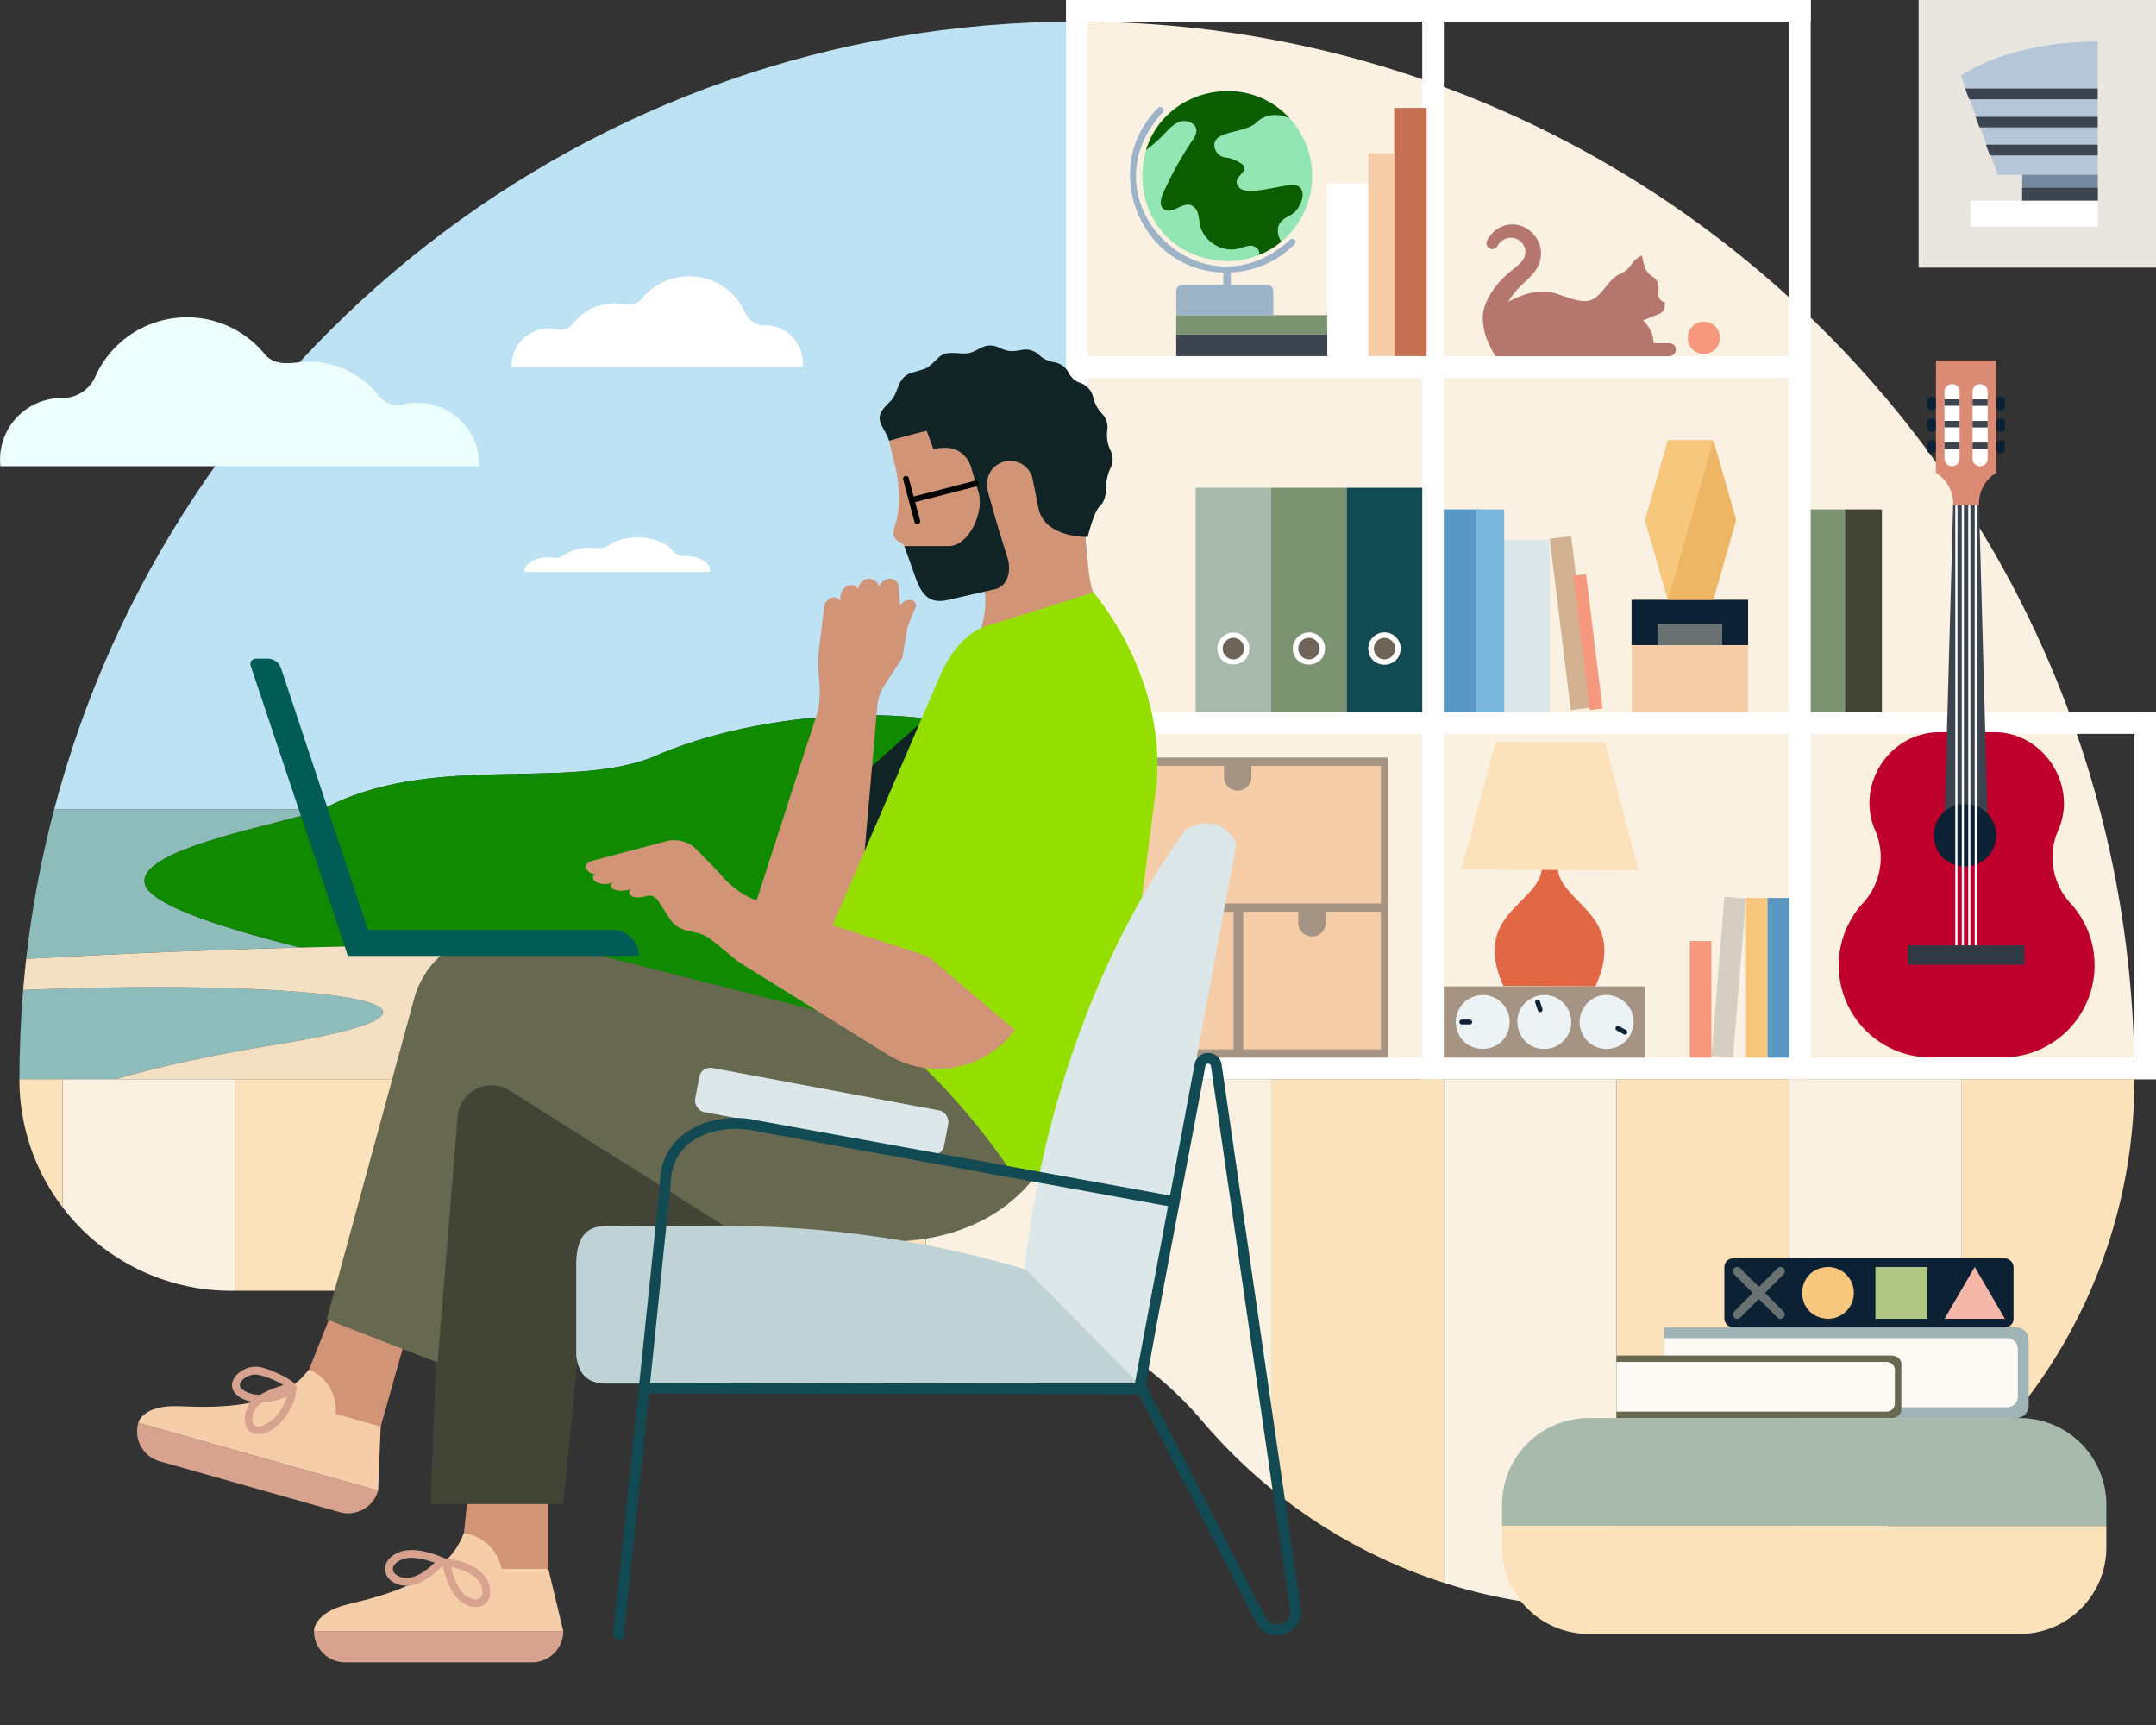 <svg id="hero-learning-home" xmlns="http://www.w3.org/2000/svg" width="850" height="680" viewBox="0 0 850 680">
    <rect x="0" y="0" width="850" height="680" fill="#333333" stroke="none"/>
    <g>
        <path d="M424.575,8.509c230.256,0,416.916,186.66,416.916,416.916H424.575Z" style="fill: #fbf1e2"/>
        <g>
            <path d="M127.148,319.069c42.009-22.775,95.185-7.22,129.716-20.427,42.682-19.237,111.264-22.79,141.455-5.811,0,0-.043,12.575-.4,26.238h26.652V8.509c-193.5,0-356.2,131.823-403.221,310.56Z"
                  style="fill: #BDE2F4"/>
            <path d="M9.127,390.266q-1.452,17.389-1.469,35.159H45.516c16.43-4.737,37-9.376,62.772-13.552C203.471,396.449,126.2,385.482,9.127,390.266Z"
                  style="fill: #8ebcbb"/>
            <path d="M57.007,348c-1.949-13.661,52.81-22.755,70.141-28.929H21.354a415.237,415.237,0,0,0-11.027,58.937c40.985-2.342,78.651-3.725,108.089-4.494C83.155,364.719,58.118,355.788,57.007,348Z"
                  style="fill: #8ebcbb"/>
            <path d="M395.239,352.868l-34.478,64.049s-40.012-5.541-90.99-13.909c1.448,8.933-8.741,17.229-30.347,20.63-3.736.587-7.311,1.184-10.762,1.787H424.575V319.069H397.923C397.532,334.215,396.759,350.7,395.239,352.868Z"
                  style="fill: #108a00"/>
            <path d="M57.007,348c1.111,7.79,26.148,16.721,61.409,25.514,29.272-.764,50.41-.92,58.561-.806,59.884.844,90.532,16.351,92.794,30.3,50.978,8.368,90.99,13.909,90.99,13.909l34.478-64.049c2.53-1.486,3.191-56.9,3.08-60.037-30.382-17.1-99.283-13.258-141.455,5.812-34.525,13.205-87.715-2.347-129.716,20.427C109.817,325.243,55.058,334.337,57.007,348Z"
                  style="fill: #108a00"/>
            <path d="M269.771,403.008c-2.262-13.951-32.91-29.458-92.794-30.3-8.151-.114-29.289.042-58.561.806-29.438.769-67.1,2.152-108.089,4.494q-.69,6.1-1.2,12.26c117.071-4.784,194.344,6.183,99.161,21.607-25.77,4.176-46.342,8.815-62.772,13.552H228.662c3.451-.6,7.026-1.2,10.762-1.787C261.03,420.237,271.219,411.941,269.771,403.008Z"
                  style="fill: #f3dfc1"/>
        </g>
        <g>
            <path d="M773.423,425.425V579.518a207.908,207.908,0,0,0,68.068-154.093Z" style="fill: #fce2ba"/>
            <path d="M705.355,425.425V620.989a208.434,208.434,0,0,0,68.068-41.471V425.425Z" style="fill: #fbf1e2"/>
            <path d="M637.287,633.83a207.849,207.849,0,0,0,68.068-12.841V425.425H637.287Z" style="fill: #fce2ba"/>
            <path d="M569.219,425.425v198.5a208.229,208.229,0,0,0,68.068,9.909V425.425Z" style="fill: #fbf1e2"/>
            <path d="M501.151,425.425V586.848a207.989,207.989,0,0,0,68.068,37.073v-198.5Z" style="fill: #fce2ba"/>
            <path d="M433.083,425.425V526.9a145.8,145.8,0,0,1,41.046,33.437,209.767,209.767,0,0,0,27.022,26.512V425.425Z"
                  style="fill: #fbf1e2"/>
            <path d="M365.015,425.425v83.419A146.917,146.917,0,0,1,433.083,526.9V425.425Z" style="fill: #fbf1e2"/>
            <path d="M296.947,425.425v83.384h65.489c.861,0,1.72.02,2.579.035V425.425Z" style="fill: #fce2ba"/>
            <rect x="228.879" y="425.425" width="68.068" height="83.383" style="fill: #fbf1e2"/>
            <rect x="160.811" y="425.425" width="68.068" height="83.383" style="fill: #fce2ba"/>
            <rect x="92.743" y="425.425" width="68.068" height="83.383" style="fill: #fce2ba"/>
            <path d="M24.675,425.425V475.9a83.426,83.426,0,0,0,68.068,32.905V425.425Z" style="fill: #fbf1e2"/>
            <path d="M7.658,425.425h0A83.007,83.007,0,0,0,24.675,475.9V425.425Z" style="fill: #fce2ba"/>
        </g>
        <g>
            <rect x="756.406" width="93.594" height="105.506" style="fill: #e9e5df"/>
            <path d="M827.027,16.407V79.129H798.1V68.919H787.692c-4.643-12.676-9.972-26.429-14.614-39.094C773.078,29.825,791.152,16.407,827.027,16.407Z"
                  style="fill: #b4c6d8"/>
            <rect x="797.247" y="68.919" width="29.78" height="10.21" style="fill: #74899f"/>
            <polygon points="827.007 57.007 827.007 61.261 784.52 61.261 782.926 57.007 827.007 57.007"
                     style="fill: #3b444f"/>
            <polygon points="827.007 46.055 827.007 50.2 780.432 50.2 778.828 46.055 827.007 46.055"
                     style="fill: #3b444f"/>
            <polygon points="827.007 34.885 827.007 39.139 776.334 39.139 774.73 34.885 827.007 34.885"
                     style="fill: #3b444f"/>
            <rect x="797.247" y="74.024" width="29.78" height="5.105" style="fill: #3b444f"/>
            <rect x="776.827" y="79.129" width="50.2" height="10.21" style="fill: #fff"/>
        </g>
        <g>
            <g>
                <rect x="420.32" y="416.917" width="429.68" height="8.509" style="fill: #fff"/>
                <rect x="420.32" y="280.781" width="429.68" height="8.509" style="fill: #fff"/>
                <rect x="420.32" y="140.39" width="293.544" height="8.509" style="fill: #fff"/>
                <rect x="420.32" width="293.544" height="8.509" style="fill: #fff"/>
            </g>
            <g>
                <rect x="211.862" y="208.458" width="425.425" height="8.509"
                      transform="translate(637.287 -211.862) rotate(90)" style="fill: #fff"/>
                <rect x="352.252" y="208.458" width="425.425" height="8.509"
                      transform="translate(777.678 -352.252) rotate(90)" style="fill: #fff"/>
                <rect x="496.897" y="208.458" width="425.425" height="8.509"
                      transform="translate(922.322 -496.897) rotate(90)" style="fill: #fff"/>
                <rect x="773.423" y="348.849" width="144.645" height="8.509"
                      transform="translate(1198.849 -492.643) rotate(90)" style="fill: #fff"/>
            </g>
        </g>
        <g>
            <g>
                <rect x="549.65" y="42.543" width="12.763" height="97.848"
                      transform="translate(1112.062 182.933) rotate(180)" style="fill: #c66f53"/>
                <rect x="523.273" y="72.322" width="20.42" height="68.068"
                      transform="translate(1066.967 212.713) rotate(180)" style="fill: #fff"/>
                <rect x="539.439" y="60.41" width="10.21" height="79.98"
                      transform="translate(1089.089 200.801) rotate(180)" style="fill: #f5cea9"/>
            </g>
            <g>
                <rect x="569.219" y="200.801" width="14.464" height="79.98" style="fill: #5998c5"/>
                <rect x="590.49" y="212.713" width="20.42" height="68.068" style="fill: #dbe7e9"/>
                <rect x="581.982" y="200.801" width="11.061" height="79.98" style="fill: #7cb8dd"/>
                <rect x="615.09" y="211.597" width="8.509" height="68.068"
                      transform="translate(-25.318 77.31) rotate(-7)" style="fill: #d3b291"/>
                <rect x="623.504" y="226.417" width="5.055" height="53.385"
                      transform="translate(-26.18 78.181) rotate(-7)" style="fill: #f5987e"/>
            </g>
            <g>
                <rect x="463.714" y="131.882" width="59.56" height="8.509"
                      transform="translate(986.987 272.272) rotate(180)" style="fill: #3b444f"/>
                <rect x="463.714" y="124.224" width="59.56" height="7.658"
                      transform="translate(986.987 256.106) rotate(180)" style="fill: #7b9370"/>
            </g>
            <g>
                <rect x="643.243" y="236.442" width="45.946" height="17.868"
                      transform="translate(1332.432 490.752) rotate(180)" style="fill: #0d2135"/>
                <rect x="653.453" y="245.896" width="25.526" height="8.509"
                      transform="translate(1332.432 500.3) rotate(180)" style="fill: #697171"/>
                <path d="M675.528,173.574H657.566l-8.981,31.434,8.981,31.434h17.962l8.982-31.434Z"
                      style="fill: #edb665"/>
                <polygon
                        points="657.566 173.574 648.585 205.008 657.566 236.442 657.582 236.442 675.479 173.574 657.566 173.574"
                        style="fill: #f8c77e"/>
            </g>
            <g>
                <path d="M825.782,380.533a36.314,36.314,0,0,1-36.314,36.314H761.239a36.308,36.308,0,0,1-26.287-61.359,26.707,26.707,0,0,0,4.291-28.238c-7.771-18.058,5.853-38.754,25.608-38.615h21.006c19.577-.321,33.471,20.792,25.607,38.615a26.671,26.671,0,0,0,4.475,28.442A36.14,36.14,0,0,1,825.782,380.533Z"
                      style="fill: #BF002C"/>
                <path d="M810.613,327.139c-.019.039-.038.088-.057.127.019-.039.029-.088.048-.127Z"
                      style="fill: #b57865"/>
                <path d="M738.334,327.344c-.019-.039-.039-.087-.058-.126h.01C738.305,327.257,738.315,327.305,738.334,327.344Z"
                      style="fill: #b57865"/>
                <polygon points="783.634 323.323 766.617 323.323 770.02 199.099 780.23 199.099 783.634 323.323"
                         style="fill: #3b444f"/>
                <path d="M787.037,329.279A12.338,12.338,0,0,1,774.7,341.617c-16.366-.65-16.361-24.028,0-24.675A12.338,12.338,0,0,1,787.037,329.279Z"
                      style="fill: #0d2135"/>
                <rect x="752.152" y="372.673" width="45.946" height="7.656" style="fill: #303a45"/>
                <g>
                    <path d="M787.037,142.092l-.05,44.344A14.014,14.014,0,0,0,780.23,199.1H770.02a14.148,14.148,0,0,0-6.807-12.688l.048-44.319Z"
                          style="fill: #db8a73"/>
                    <g>
                        <path d="M780.764,151.451a2.888,2.888,0,0,0-3.086,2.87v26.593a2.98,2.98,0,0,0,5.956,0V154.321A2.87,2.87,0,0,0,780.764,151.451Z"
                              style="fill: #fff"/>
                        <rect x="787.037" y="173.574" width="3.403" height="5.105" rx="1.17"
                              transform="translate(1577.477 352.254) rotate(-180)" style="fill: #0d2135"/>
                        <rect x="777.678" y="174.425" width="5.956" height="2.552"
                              transform="matrix(-1, 0, 0, -1, 1561.305, 351.431)" style="fill: #3b444f"/>
                        <rect x="787.037" y="165.065" width="3.403" height="5.105" rx="1.17"
                              transform="translate(1577.477 335.237) rotate(-180)" style="fill: #0d2135"/>
                        <rect x="777.678" y="165.916" width="5.956" height="2.552"
                              transform="matrix(-1, 0, 0, -1, 1561.305, 334.414)" style="fill: #3b444f"/>
                        <rect x="787.037" y="156.557" width="3.403" height="5.105" rx="1.17"
                              transform="translate(1577.477 318.219) rotate(-180)" style="fill: #0d2135"/>
                        <rect x="777.678" y="157.408" width="5.956" height="2.552"
                              transform="matrix(-1, 0, 0, -1, 1561.305, 317.397)" style="fill: #3b444f"/>
                    </g>
                    <g>
                        <path d="M769.486,151.451a2.89,2.89,0,0,1,3.087,2.87v26.593a2.979,2.979,0,0,1-5.955,0V154.321A2.87,2.87,0,0,1,769.486,151.451Z"
                              style="fill: #fff"/>
                        <rect x="759.81" y="173.574" width="3.403" height="5.105" rx="1.17" style="fill: #0d2135"/>
                        <rect x="766.617" y="174.425" width="5.956" height="2.552" style="fill: #3b444f"/>
                        <rect x="759.81" y="165.065" width="3.403" height="5.105" rx="1.17" style="fill: #0d2135"/>
                        <rect x="766.617" y="165.916" width="5.956" height="2.552" style="fill: #3b444f"/>
                        <rect x="759.81" y="156.557" width="3.403" height="5.105" rx="1.17" style="fill: #0d2135"/>
                        <rect x="766.617" y="157.408" width="5.956" height="2.552" style="fill: #3b444f"/>
                    </g>
                </g>
                <g>
                    <rect x="770.871" y="199.099" width="0.851" height="173.574" style="fill: #fff"/>
                    <rect x="773.423" y="199.099" width="0.851" height="173.574" style="fill: #fff"/>
                    <rect x="775.976" y="199.099" width="0.851" height="173.574" style="fill: #fff"/>
                    <rect x="778.529" y="199.099" width="0.851" height="173.574" style="fill: #fff"/>
                </g>
            </g>
            <g>
                <g>
                    <rect x="471.371" y="192.292" width="29.78" height="88.488" style="fill: #a8baac"/>
                    <g>
                        <path d="M492.643,255.681a6.381,6.381,0,0,1-6.382,6.381c-8.447-.292-8.445-12.472,0-12.763A6.382,6.382,0,0,1,492.643,255.681Z"
                              style="fill: #6e6558"/>
                        <path d="M486.261,251.426a4.255,4.255,0,0,1,0,8.509,4.255,4.255,0,0,1,0-8.509m0-2.127a6.381,6.381,0,0,0-6.381,6.382c.292,8.447,12.472,8.445,12.763,0a6.382,6.382,0,0,0-6.382-6.382Z"
                              style="fill: #fff"/>
                    </g>
                </g>
                <g>
                    <rect x="501.151" y="192.292" width="29.78" height="88.488" style="fill: #7b9370"/>
                    <g>
                        <path d="M522.422,255.681a6.381,6.381,0,0,1-6.381,6.381c-8.447-.292-8.445-12.472,0-12.763A6.381,6.381,0,0,1,522.422,255.681Z"
                              style="fill: #6e6558"/>
                        <path d="M516.041,251.426a4.255,4.255,0,0,1,0,8.509,4.255,4.255,0,0,1,0-8.509m0-2.127a6.381,6.381,0,0,0-6.381,6.382c.291,8.447,12.472,8.445,12.762,0a6.381,6.381,0,0,0-6.381-6.382Z"
                              style="fill: #fff"/>
                    </g>
                </g>
                <g>
                    <rect x="530.931" y="192.292" width="29.78" height="88.488" style="fill: #124a53"/>
                    <g>
                        <path d="M552.2,255.681a6.381,6.381,0,0,1-6.381,6.381c-8.448-.292-8.445-12.472,0-12.763A6.381,6.381,0,0,1,552.2,255.681Z"
                              style="fill: #6e6558"/>
                        <path d="M545.821,251.426a4.255,4.255,0,0,1,0,8.509,4.255,4.255,0,0,1,0-8.509m0-2.127a6.382,6.382,0,0,0-6.382,6.382c.292,8.447,12.473,8.445,12.763,0a6.381,6.381,0,0,0-6.381-6.382Z"
                              style="fill: #fff"/>
                    </g>
                </g>
            </g>
            <rect x="713.864" y="200.801" width="14.464" height="79.98" style="fill: #7b9370"/>
            <rect x="688.338" y="353.954" width="8.509" height="62.963" style="fill: #f8c77e"/>
            <rect x="677.291" y="353.713" width="8.509" height="62.963"
                  transform="translate(33.476 -53.992) rotate(4.651)" style="fill: #d6cec2"/>
            <rect x="666.216" y="370.971" width="8.509" height="45.946" style="fill: #f5987e"/>
            <rect x="696.847" y="353.954" width="8.509" height="62.963" style="fill: #5998c5"/>
            <rect x="727.477" y="200.801" width="14.464" height="79.98" style="fill: #424435"/>
            <g>
                <rect x="428.829" y="298.649" width="118.268" height="118.268" style="fill: #a59384"/>
                <path d="M464.635,359.41v4.34a5.425,5.425,0,1,1-10.85,0v-4.34h-21.7v54.252h54.251V359.41Z"
                      style="fill: #f5cea9;fill-rule: evenodd"/>
                <path d="M522.684,359.41v4.34a5.425,5.425,0,1,1-10.85,0v-4.34h-21.7v54.252h54.252V359.41Z"
                      style="fill: #f5cea9;fill-rule: evenodd"/>
                <path d="M493.388,301.9v4.34a5.425,5.425,0,1,1-10.85,0V301.9H432.084v54.251h112.3V301.9Z"
                      style="fill: #f5cea9;fill-rule: evenodd"/>
            </g>
            <g>
                <polygon points="645.93 343.058 576.103 342.792 589.655 292.463 632.761 292.627 645.93 343.058"
                         style="fill: #fce2ba"/>
                <path d="M628.986,388.839,592.7,388.7c-12.614-28.117,13.22-32.129,15.133-45.79l6.361.024C616.011,356.61,641.814,360.82,628.986,388.839Z"
                      style="fill: #e16745"/>
            </g>
            <g>
                <polygon
                        points="648.425 388.839 569.219 388.839 569.219 416.917 648.425 416.917 648.425 388.839 648.425 388.839"
                        style="fill: #a59384;fill-rule: evenodd"/>
                <path d="M584.556,392.24A10.643,10.643,0,0,1,595.2,402.877c-.576,14.113-20.7,14.113-21.276,0A10.642,10.642,0,0,1,584.556,392.24Z"
                      style="fill: #edf3f4;fill-rule: evenodd"/>
                <path d="M580.388,402.877a.958.958,0,0,0-.952-.952h-3.172a.952.952,0,0,0,0,1.9h3.172a.955.955,0,0,0,.952-.952Z"
                      style="fill: #0d2135;fill-rule: evenodd"/>
                <path d="M628.216,412.172a10.643,10.643,0,0,1-4.124-14.468c7.365-12.053,24.948-2.264,18.591,10.345a10.644,10.644,0,0,1-14.467,4.123Z"
                      style="fill: #edf3f4;fill-rule: evenodd"/>
                <path d="M637.029,404.9a.958.958,0,0,0,.368,1.294l2.773,1.543a.951.951,0,1,0,.925-1.663c-.791-.442-1.979-1.1-2.771-1.544a.959.959,0,0,0-1.295.37Z"
                      style="fill: #0d2135;fill-rule: evenodd"/>
                <path d="M618.908,399.5a10.641,10.641,0,0,1-6.706,13.466c-13.564,3.939-19.956-15.144-6.76-20.172a10.641,10.641,0,0,1,13.466,6.706Z"
                      style="fill: #edf3f4;fill-rule: evenodd"/>
                <path d="M607.5,398.927a.959.959,0,0,0,.6-1.206c-.288-.86-.721-2.147-1.008-3.008a.952.952,0,1,0-1.805.606l1.007,3.007a.961.961,0,0,0,1.206.6Z"
                      style="fill: #0d2135;fill-rule: evenodd"/>
            </g>
            <g>
                <path d="M466.084,112.312h33.547A2.371,2.371,0,0,1,502,114.683v9.541a0,0,0,0,1,0,0H463.714a0,0,0,0,1,0,0v-9.541A2.371,2.371,0,0,1,466.084,112.312Z"
                      style="fill: #9db3c8"/>
                <path d="M510.385,94.517a1.275,1.275,0,0,0-1.805,0C473.905,126.427,426.5,78.978,458.4,44.335a1.276,1.276,0,0,0-1.805-1.8c-23.534,23.394-7.149,64.086,25.676,64.885v5.262h2.971V107.4a37.887,37.887,0,0,0,25.144-11.082A1.274,1.274,0,0,0,510.385,94.517Z"
                      style="fill: #9db3c8"/>
                <g>
                    <path d="M517.317,69.4A33.562,33.562,0,0,0,483.755,35.84c-44.52,1.768-44.507,65.364,0,67.125A33.563,33.563,0,0,0,517.317,69.4Z"
                          style="fill: #91e6b3"/>
                    <path d="M458.76,53.045c1.959-2.039,3.913-4.328,6.624-5.13s6.331.826,6.324,3.654a6.933,6.933,0,0,1-1.55,3.664A141.084,141.084,0,0,0,458.606,76.05c-.921,2.05-1.659,4.8.043,6.266,3.353,2.611,7.305-2.673,10.841-1.467a4.88,4.88,0,0,1,2.812,3.394c.434,1.464.486,3.014.816,4.505,1.426,6.452,8.752,10.932,15.145,9.261a25.894,25.894,0,0,1,4.2-1.108c2.133-.3,4.6,1.358,3.84,3.631a33.537,33.537,0,0,0,8.839-5.26c-1.516-2.437-2-5.623-.2-7.764,1.939-2.313,4.718-2.489,6.429-4.975,3.385-4.92,2.416-8.393,0-9.36-4.254-1.7-23.658,6.641-23.823-1.7-.032-1.583,3.315-3.749,3.092-5.318-.239-1.689-4.385-3.686-7.3-4.035a5.085,5.085,0,0,1-4.586-4.615c-.376-6.294,11.869-4.667,16.7-9.317,3.594-3.457,8.62-3.527,12.932-1.585C491.248,27.739,459.269,35,451.789,59.163A55.318,55.318,0,0,0,458.76,53.045Z"
                          style="fill: #0c5c00"/>
                </g>
            </g>
            <rect x="643.243" y="254.404" width="45.946" height="26.376" style="fill: #f5cea9"/>
            <g>
                <path d="M584.535,125.161c.223,5.6,1.681,9.6,5.007,15.261h68.366c3.74-.1,3.733-5.221-.017-5.127H651.91s.367-4.64-4.128-8.98l6.759-2.743c2.282-1.332,1.786-4.452,1.786-4.452s-2.52-.248-2.58-3.563c0,0,.94-4.211-1.726-6.169l-.991-.7c-2.792-2-2.876-4.477-3.713-7.921-4.7,2.029-3.631,5.127-8.951,7.4-4.575,1.957-7.092,9.741-12.4,10.434s-11.988-3.572-16.252-3.572c-3.2,0-6.75-.436-15.1,3.956a28.77,28.77,0,0,1,5.066-6.374c2.869-2.82,6.457-5.609,7.469-9.895,2.252-8.446-5.973-16.419-14.27-13.689A10.95,10.95,0,0,0,586.2,95.05a2.3,2.3,0,0,0,4.144,1.973,6.043,6.043,0,0,1,3.956-3.118c4.184-1.123,8.245,3.073,6.81,7.135-1.045,2.808-3.963,4.388-6.186,6.451C589.869,111.591,584.678,118.8,584.535,125.161Z"
                      style="fill: #b5776d"/>
                <path d="M665.365,133.158a6.382,6.382,0,0,0,6.382,6.382c8.447-.292,8.445-12.473,0-12.763A6.381,6.381,0,0,0,665.365,133.158Z"
                      style="fill: #f5987e"/>
            </g>
        </g>
        <path d="M188.867,183.776c.673-15.75-14.594-28.053-29.8-24.327a9.546,9.546,0,0,1-9.7-3.363,35.13,35.13,0,0,0-27.756-13.549c-6.12.265-13.174,2.4-17.536-3.29a39.619,39.619,0,0,0-66.527,9.259,14.124,14.124,0,0,1-13.078,8.4A24.281,24.281,0,0,0,.162,183.784h188.7Z"
              style="fill: #ECFFFD"/>
        <path d="M201.665,144.64a14.806,14.806,0,0,1,18.12-14.808,5.8,5.8,0,0,0,5.9-2.047,21.354,21.354,0,0,1,16.878-8.247c3.722.161,8.011,1.462,10.664-2a24.081,24.081,0,0,1,40.455,5.636,8.588,8.588,0,0,0,7.953,5.111,14.774,14.774,0,0,1,14.784,16.363H201.669Z"
              style="fill: #fff"/>
        <path d="M206.765,225.474c-.261-3.653,5.654-6.5,11.543-5.641a5.282,5.282,0,0,0,3.758-.78,18.03,18.03,0,0,1,10.752-3.142c2.371.061,5.1.557,6.794-.763a20.641,20.641,0,0,1,11.763-3.286c6.246,0,11.619,2.232,14.008,5.433.9,1.2,2.866,1.957,5.066,1.947,5.584-.05,10.067,2.922,9.418,6.233h-73.1Z"
              style="fill: #fff"/>
        <g>
            <g>
                <g>
                    <g>
                        <polygon points="185.474 579.6 216.184 579.6 216.184 624.588 180.806 624.588 185.474 579.6"
                                 style="fill: #D19477"/>
                        <path d="M136.083,655.3h73.7a12.284,12.284,0,0,0,12.284-12.284H123.8A12.284,12.284,0,0,0,136.083,655.3Z"
                              style="fill: #d7a38f"/>
                        <path d="M222.07,643.014H123.8s-.372-7.337,13.613-10.662c16.308-3.854,38.936-10.275,45.375-27.853,7.622.727,13.442,6.567,14.971,13.947h18.426Z"
                              style="fill: #f5cea9"/>
                        <path d="M193.066,625.447c-2.151-9.795-16.707-11.035-17.955-11.233-.83-.347-9.726-4.542-16.576-2.742-10.107,3.058-8.259,13.212,1.683,13.673,6.335,0,12.368-5.9,14.331-8.018.57,2.751,2.447,10.21,6.629,13.793C186.526,635.733,194.714,633.839,193.066,625.447ZM157.7,621.571c-4.484-1.725-3.433-5.562,1.67-7.143,3.747-1.061,9.124.525,12.007,1.576C168.227,619.118,162.346,623.538,157.7,621.571Zm31.335,8.563c-1.2.7-3.6.387-5.858-1.546-2.967-2.541-4.618-7.887-5.342-10.869,4.338.895,11.276,3.34,12.214,8.3C190.273,627.206,190.44,629.32,189.034,630.134Z"
                              style="fill: #d7a38f"/>
                    </g>
                    <g>
                        <polygon points="131.088 516.637 160.641 524.986 148.41 568.28 114.364 558.661 131.088 516.637"
                                 style="fill: #D19477"/>
                        <path d="M62.976,576.055,133.9,596.093a12.284,12.284,0,0,0,15.161-8.481L54.5,560.894A12.283,12.283,0,0,0,62.976,576.055Z"
                              style="fill: #d7a38f"/>
                        <path d="M149.065,587.612,54.5,560.894s1.637-7.162,16-6.558c16.741.724,40.263.7,51.239-14.469,7.136,2.773,11.149,9.975,10.615,17.492l17.732,5.01Z"
                              style="fill: #f5cea9"/>
                        <path d="M116.871,547.21c.712-2.777-10.883-7.749-14.178-8.232-7.453-1.738-16.436,7.285-7.49,12.175a13.89,13.89,0,0,0,3.819,1.369c-4.46,5.179-3.206,15.28,5.479,12.36C112.066,562.179,116.869,552.534,116.871,547.21Zm-22.14-1.986c.841-2.023,4.281-3.922,7.291-3.248a35.155,35.155,0,0,1,9.748,4.029,43.072,43.072,0,0,0-9.221,3.81,12.114,12.114,0,0,1-6.5-1.721C94.065,546.823,94.566,545.62,94.731,545.224Zm8.115,16.932c-5.232,1.38-3.488-6.8-.413-8.595.357-.248.728-.485,1.1-.717a26.957,26.957,0,0,0,9.7-2.391C111.942,554.27,108.508,560.668,102.846,562.156Z"
                              style="fill: #d7a38f"/>
                    </g>
                    <g>
                        <path d="M391.071,420.542c-12.142,54.987-37.259,63.309-62.614,64.159l-83-.487a13.94,13.94,0,0,0-14.015,13.514l-9.37,95.165H169.745l5.2-138.353c-1.732-25.972,2.428-70.424,2.428-70.424Z"
                              style="fill: #424435;fill-rule: evenodd"/>
                        <path d="M163.288,393.654,128.8,520.108l43.711,17,7.918-96.985a13.382,13.382,0,0,1,20.475-10.232l93.029,58.648,54.584.772c30.42.981,59.009-13.662,68.4-42.613l4.254-45.521-59.134,7.4-155.676-39.62A35.159,35.159,0,0,0,163.288,393.654Z"
                              style="fill: #666850;fill-rule: evenodd"/>
                    </g>
                </g>
                <polygon points="393.535 257.978 327.168 316.687 327.791 361.672 411.403 332.002 393.535 257.978"
                         style="fill: #102325"/>
                <path d="M294.5,374.831a36.763,36.763,0,0,1,1.765-13.585l25.792-79.77c2.589-8.74-.313-16.313.863-25.595l1.955-16.539c.538-3.753,5.072-5.39,6.44-2.127-.623-6.059,4.747-8.422,7.014-5.062.957-5.316,7.5-5.187,8.307-.466.982-4.745,7.392-4.644,7.691-.291l.513,7.28a4.917,4.917,0,0,1,4.11-2.215,2.334,2.334,0,0,1,1.928,3.36,49.884,49.884,0,0,0-3.314,8.413l-1.806,11.134-6.966,10.608a18.135,18.135,0,0,0-2.907,8.373l-8.5,97.046Z"
                      style="fill: #D19477"/>
                <g>
                    <path d="M427.978,211.862c-.3-4.15,2.221-13.127,2.283-13.262h-.005s3.266-10.22,3.266-15.852a40.055,40.055,0,0,0-78.805-10.135l-4.239,1.175,3.14,12.955h0c.094.957.232,1.9.392,2.835h-.007c1.088,10.053-.484,15.791-1.162,17.721s-1.424,4.62,1.684,6.215a4.739,4.739,0,0,1,2.6,3.025l3.532,10.247c2.347,7.221,6.3,10.582,13.689,8.905,6.708-1.534,11.675-2.562,13.861-3.026a35.214,35.214,0,0,1-1.923,16.522l44.8-15.62C429.606,230.733,428.829,222.278,427.978,211.862Z"
                          style="fill: #D19477"/>
                    <path d="M350.48,173.785c4.371-1.22,10.427-2.922,14.852-3.964l2.616,7.072c3.288-.366,6.49-.852,9.543.723a10.686,10.686,0,0,1,5.316,6.423l2.742,9.271c2.9,7.726-3.128,21.506-11.175,21.955H356.507l4.153,11.519c2.347,7.221,5.471,11.429,12.864,9.753l18.718-4.255c4.971-1.118,6.439-6.993,5.1-11.912-2.186-7.223-4.5-14.205-6.431-21.519-.684-2.479-1.7-5.206-1.784-7.791a9.113,9.113,0,0,1,18.185-1.1l.037-.007c.519,2.575,1.576,7.957,2.087,10.492,1.872,8.968,12.547,11.231,19.388,11.208.019-.161,2.468-10.022,4.747-12.107,2.01-1.839,2.384-4.6,2.559-7.176a16.806,16.806,0,0,1,1.882-8.228,7.7,7.7,0,0,0-.069-6.32,13.989,13.989,0,0,1-1.382-8.37,7.7,7.7,0,0,0-2.121-6.415,13.93,13.93,0,0,1-3.523-6.754,7.834,7.834,0,0,0-5.328-5.441,7.7,7.7,0,0,1-4.216-3.816A7.7,7.7,0,0,0,416,142.881c-2.585-.525-4.564-1.171-6.472-3.081a7.7,7.7,0,0,0-6.463-1.912,18.927,18.927,0,0,1-4.964.5,17.717,17.717,0,0,1-4.792-1.613,7.7,7.7,0,0,0-6.248.184c-1.793.861-3.617,2.062-5.625,2.312-4.006.42-8.373-1.457-11.62,1.893-1.553,1.421-3.738,3.953-5.886,4.439l-4.452,1.333a7.7,7.7,0,0,0-4.9,4.423l-1.745,4.2c-1.31,3.123-5.42,5.028-6,8.607C346.382,167.3,349.728,170.529,350.48,173.785Z"
                          style="fill: #102325"/>
                    <path d="M385.842,190.307a1.131,1.131,0,0,0-1.38-.815l-24.257,6.249-1.954-7.323a1.134,1.134,0,0,0-2.19.585l4.487,16.816a1.134,1.134,0,0,0,2.191-.585l-1.949-7.3,24.237-6.244A1.133,1.133,0,0,0,385.842,190.307Z"
                          style="fill: #000"/>
                </g>
                <path d="M370.562,266.486c-20.536,47.917-52.769,122.523-52.769,122.523,46.371,18.549,80.831,73,80.831,73l13.613,2.127c23.067-22.286,32.534-62.7,35.736-93.168l8.083-62.112c3.4-43.394-24.967-75.294-24.967-75.294L388.43,246.917C382.971,248.82,375.667,254.575,370.562,266.486Z"
                      style="fill: #95df00"/>
                <path d="M365.947,377l-66.941-21.8c-9.3-3.022-15.175-10.837-15.175-10.837l-9.08-9.375a12.431,12.431,0,0,0-12.1-3.37l-28.459,7.522c-5.715,1.244-2.565,5.574.67,5.471-3.1,1.2.6,5.393,6.753,3.293-2.594,2.344,2.083,4.247,7.108,2.6-2.044,2.219.9,4.378,6.576,2.626,2.626-.538,4.231,2.045,4.231,2.045l4.427,6.841c3.47,5.525,8.733,4.633,13.07,6.442s10.934,8.764,15.887,11.817l56.819,35.347a37.858,37.858,0,0,0,50.4-9.585Z"
                      style="fill: #D19477"/>
            </g>
            <g>
                <path d="M487.354,332.766,447.983,545.594l-44.22-44.221c6.449-60.069,27.165-123.6,63.62-174.313l3.2-1.422A12.461,12.461,0,0,1,487.354,332.766Z"
                      style="fill: #dbe7e9"/>
                <path d="M238.917,545.4H448.858l-44.22-44.9-2.806-.822A410.1,410.1,0,0,0,287.837,483.3c-37.827-.136-48.95,0-48.95,0-6.859,0-11.71,3.389-11.71,15.347v35.689C228.028,541.992,232.046,545.412,238.917,545.4Z"
                      style="fill: #bfd3d6"/>
                <rect x="274.011" y="429.215" width="99.895" height="17.688" rx="4.422"
                      transform="translate(561.78 928.248) rotate(-169.397)" style="fill: #dbe7e9"/>
                <g>
                    <path d="M503.56,644.69a9.325,9.325,0,0,1-8.316-5.068l-47.17-91.476a5.394,5.394,0,0,1-.523-3.5L470.993,419.46c1.092-5.894,9.76-5.809,10.628.212l31.2,214.314A9.416,9.416,0,0,1,503.56,644.69ZM476.281,419.318a1.045,1.045,0,0,0-1.107.925c.132.879-23.958,125.2-23.329,125.933l47.18,91.5a5.1,5.1,0,0,0,9.584-3.073l-31.2-214.314v0A1.052,1.052,0,0,0,476.281,419.318Z"
                          style="fill: #124a53"/>
                    <path d="M243.9,646.392a2.134,2.134,0,0,1-2.118-2.347l18.379-177c-.409-19.9,19.763-29.5,38.08-25.43l163.846,29.813a2.127,2.127,0,0,1-.761,4.186L297.436,445.788a35.162,35.162,0,0,0-15.057.015c-11.584,2.683-17.963,10.265-17.963,21.35-.161.111-18.265,177.178-18.4,177.331A2.127,2.127,0,0,1,243.9,646.392Z"
                          style="fill: #124a53"/>
                    <rect x="350.624" y="449.875" width="4.254" height="194.995"
                          transform="translate(-195.29 899.083) rotate(-89.891)" style="fill: #124a53"/>
                </g>
            </g>
            <path d="M105.555,259.643h-4.706a2.132,2.132,0,0,0-2.022,2.81L137.14,376.8H251.868a10.183,10.183,0,0,0-10.183-10.182H145.119l-34.33-103.209A5.518,5.518,0,0,0,105.555,259.643Z"
                  style="fill: #015c56;fill-rule: evenodd"/>
        </g>
        <g>
            <path d="M794.638,523.273a4.936,4.936,0,0,1,5.162,4.673v26.39a4.936,4.936,0,0,1-5.162,4.673H656.006V523.273Z"
                  style="fill: #a0b4b7;fill-rule: evenodd"/>
            <path d="M660.252,527.528H795.546a0,0,0,0,1,0,0v27.227a0,0,0,0,1,0,0H660.252a4.246,4.246,0,0,1-4.246-4.246V531.774A4.246,4.246,0,0,1,660.252,527.528Z"
                  transform="translate(1451.552 1082.282) rotate(180)" style="fill: #fdfaf5"/>
        </g>
        <path d="M745.568,534.334c2.227,0,4.032,1.445,4.032,3.227v18.221c0,1.782-1.805,3.227-4.032,3.227H637.287V534.334Z"
              style="fill: #666850;fill-rule: evenodd"/>
        <path d="M640.5,536.887H747.047a0,0,0,0,1,0,0v19.57a0,0,0,0,1,0,0H640.5a3.213,3.213,0,0,1-3.213-3.213V540.1A3.213,3.213,0,0,1,640.5,536.887Z"
              transform="translate(1384.334 1093.343) rotate(180)" style="fill: #fdfaf5"/>
        <g>
            <rect x="679.83" y="496.046" width="114.014" height="27.227" rx="3.403" style="fill: #0d2135"/>
            <rect x="739.389" y="499.449" width="20.42" height="20.42" style="fill: #b1c585"/>
            <polygon points="766.617 519.87 778.529 499.449 790.44 519.87 766.617 519.87" style="fill: #f4b7a8"/>
            <path d="M730.881,509.66a10.21,10.21,0,0,1-10.21,10.21c-13.544-.538-13.54-19.885,0-20.421A10.211,10.211,0,0,1,730.881,509.66Z"
                  style="fill: #f8c77e"/>
            <path d="M695.85,509.66l7.3-7.306a1.7,1.7,0,1,0-2.406-2.406l-7.306,7.305-7.3-7.305a1.7,1.7,0,1,0-2.406,2.406l7.305,7.306-7.305,7.305a1.7,1.7,0,1,0,2.406,2.406l7.3-7.3,7.306,7.3a1.7,1.7,0,0,0,2.406-2.406Z"
                  style="fill: #697171"/>
        </g>
        <g>
            <path d="M830.43,593.043A34.134,34.134,0,0,0,796.4,559.009H626.226a34.134,34.134,0,0,0-34.034,34.034v8.509H830.43Z"
                  style="fill: #a8baac"/>
            <path d="M592.192,601.552v8.508a34.134,34.134,0,0,0,34.034,34.034H796.4A34.134,34.134,0,0,0,830.43,610.06v-8.508Z"
                  style="fill: #fce2ba"/>
        </g>
    </g>
</svg>